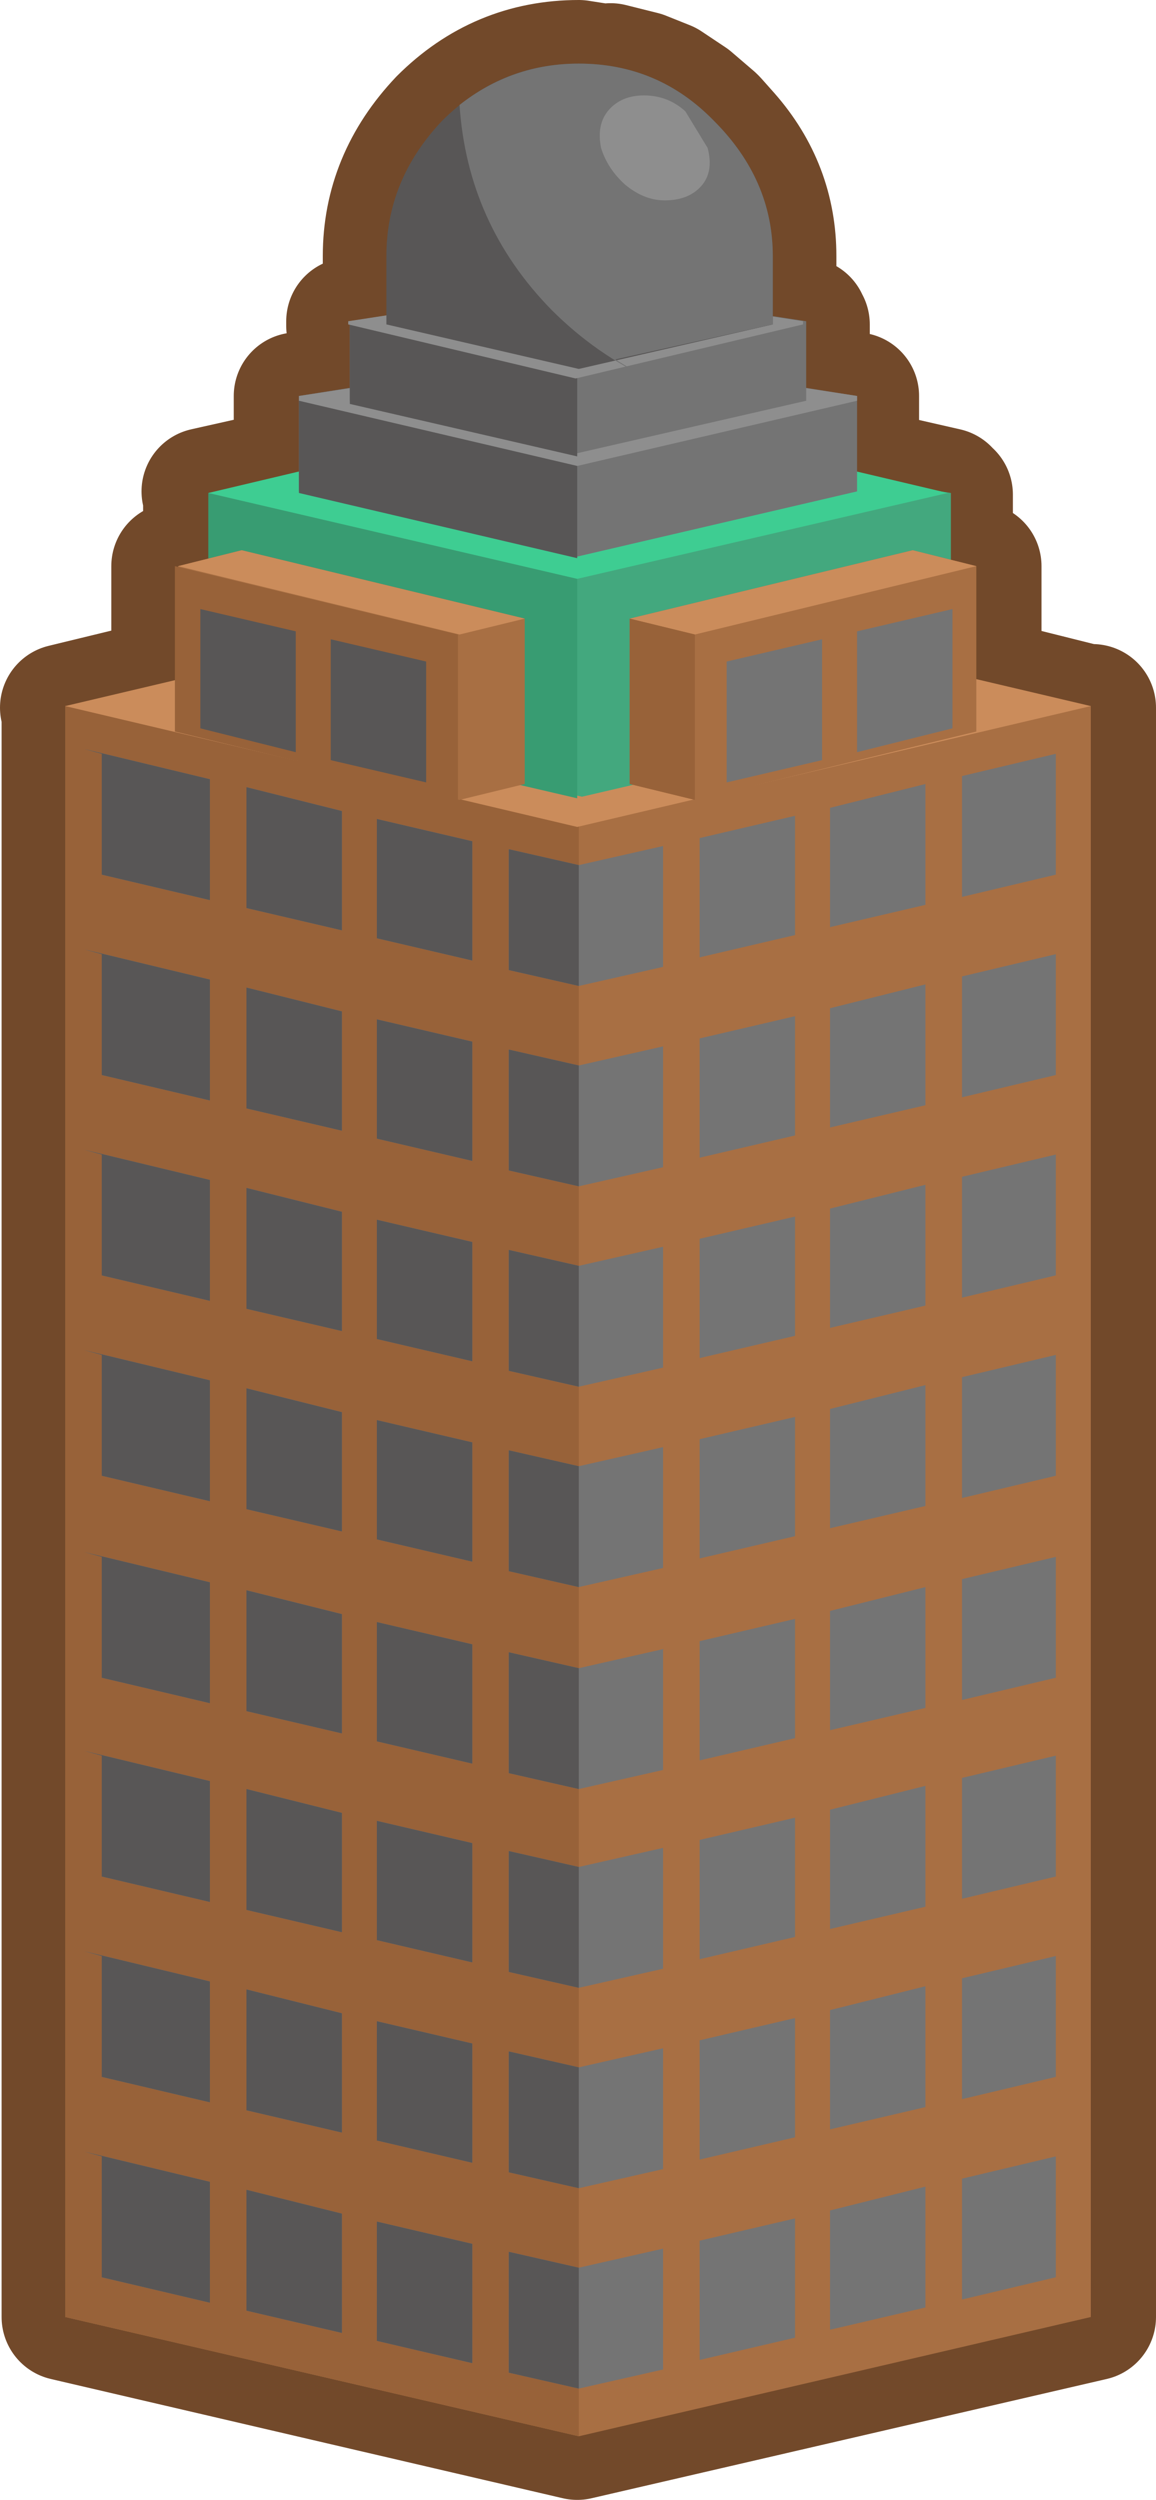 <?xml version="1.0" encoding="UTF-8" standalone="no"?>
<svg xmlns:xlink="http://www.w3.org/1999/xlink" height="78.6px" width="36.35px" xmlns="http://www.w3.org/2000/svg">
  <g transform="matrix(1.0, 0.0, 0.0, 1.0, 18.15, 39.3)">
    <path d="M-11.7 -23.85 L-8.8 -24.5 -8.8 -26.75 -8.8 -26.85 -7.1 -27.05 -7.1 -29.05 -7.15 -29.05 -7.15 -29.2 -6.0 -29.35 -6.0 -31.25 Q-6.0 -33.65 -4.25 -35.5 -2.45 -37.3 0.05 -37.3 L1.65 -37.05 2.05 -36.95 2.8 -36.65 3.25 -36.35 3.55 -36.15 4.25 -35.55 4.3 -35.5 4.7 -35.05 Q6.15 -33.4 6.15 -31.25 L6.15 -31.2 6.15 -30.7 6.15 -30.55 6.15 -30.2 6.15 -29.85 6.15 -29.35 7.15 -29.2 7.15 -29.1 7.2 -29.1 7.2 -28.55 7.2 -28.3 7.2 -27.95 7.2 -27.45 7.2 -27.05 8.75 -26.85 8.75 -26.75 8.75 -26.1 8.75 -25.85 8.75 -25.4 8.75 -24.8 8.75 -24.5 11.6 -23.85 11.5 -23.75 11.7 -23.75 11.7 -22.75 11.7 -21.85 11.7 -21.7 12.6 -21.5 12.6 -17.9 16.0 -17.05 16.2 -17.05 16.2 33.55 0.0 37.3 -16.1 33.55 -16.1 -17.05 -16.15 -17.05 -12.65 -17.9 -12.65 -21.5 -12.6 -21.5 -12.35 -21.55 -11.65 -21.7 -11.65 -21.85 -11.65 -22.75 -11.65 -23.75 -11.45 -23.75 -11.7 -23.85 M0.0 19.4 L0.0 23.2 -2.2 22.7 -2.2 18.95 0.0 19.4 0.0 16.95 2.7 16.35 2.7 12.55 0.0 13.15 0.0 10.6 2.7 10.0 2.7 6.25 0.0 6.8 0.0 4.3 2.7 3.7 2.7 -0.1 0.0 0.5 0.0 -2.0 2.7 -2.6 2.7 -6.35 0.0 -5.75 0.0 -8.3 2.7 -8.9 2.7 -12.7 0.0 -12.1 0.0 -13.35 -3.6 -14.15 -3.7 -14.15 -3.75 -14.15 -3.75 -19.35 -4.25 -19.45 -12.6 -21.5 -4.25 -19.45 -3.7 -19.35 -1.7 -19.9 -3.7 -19.35 -4.25 -19.45 -3.75 -19.35 -3.75 -14.15 -3.7 -14.15 -3.6 -14.15 -1.75 -14.6 -3.6 -14.15 0.0 -13.35 3.55 -14.15 0.0 -13.35 0.0 -12.1 2.7 -12.7 2.7 -8.9 0.0 -8.3 0.0 -5.75 2.7 -6.35 2.7 -2.6 0.0 -2.0 0.0 0.5 2.7 -0.1 2.7 3.7 0.0 4.3 0.0 6.8 2.7 6.25 2.7 10.0 0.0 10.6 0.0 13.15 2.7 12.55 2.7 16.35 0.0 16.95 0.0 19.4 2.7 18.8 2.7 22.6 0.0 23.2 0.0 25.7 2.7 25.1 2.7 28.9 0.0 29.45 0.0 32.0 2.7 31.4 2.7 35.2 0.0 35.8 0.0 37.3 0.0 35.8 2.7 35.2 2.7 31.4 0.0 32.0 0.0 29.45 2.7 28.9 2.7 25.1 0.0 25.7 0.0 23.2 2.7 22.6 2.7 18.8 0.0 19.4 -2.2 18.95 -2.2 22.7 0.0 23.2 0.0 19.4 M-2.2 31.55 L0.0 32.0 0.0 35.8 -2.2 35.3 -2.2 31.55 -2.2 35.3 0.0 35.8 0.0 32.0 -2.2 31.55 M6.85 34.25 L6.85 30.45 3.85 31.15 3.85 34.95 6.85 34.25 3.85 34.95 3.85 31.15 6.85 30.45 6.85 34.25 M6.85 27.9 L6.85 24.1 3.85 24.8 3.85 28.6 6.85 27.9 3.85 28.6 3.85 24.8 6.85 24.1 6.85 27.9 M-2.2 29.0 L-2.2 25.2 0.0 25.7 0.0 29.45 -2.2 29.0 0.0 29.45 0.0 25.7 -2.2 25.2 -2.2 29.0 M-10.4 33.35 L-10.4 29.6 -7.45 30.3 -7.45 34.05 -10.4 33.35 -7.45 34.05 -7.45 30.3 -10.4 29.6 -10.4 33.35 M-6.3 34.35 L-6.3 30.55 -3.3 31.25 -3.3 35.05 -6.3 34.35 -3.3 35.05 -3.3 31.25 -6.3 30.55 -6.3 34.35 M-6.3 28.0 L-6.3 24.25 -3.3 24.95 -3.3 28.7 -6.3 28.0 -3.3 28.7 -3.3 24.95 -6.3 24.25 -6.3 28.0 M-7.45 23.95 L-7.45 27.75 -10.4 27.05 -10.4 23.25 -7.45 23.95 -10.4 23.25 -10.4 27.05 -7.45 27.75 -7.45 23.95 M-3.3 16.15 L-6.3 15.45 -6.3 11.7 -3.3 12.4 -3.3 16.15 -3.3 12.4 -6.3 11.7 -6.3 15.45 -3.3 16.15 M-6.3 17.95 L-3.3 18.65 -3.3 22.45 -6.3 21.75 -6.3 17.95 -6.3 21.75 -3.3 22.45 -3.3 18.65 -6.3 17.95 M-10.4 20.75 L-10.4 17.0 -7.45 17.7 -7.45 21.45 -10.4 20.75 -7.45 21.45 -7.45 17.7 -10.4 17.0 -10.4 20.75 M-10.4 10.7 L-7.45 11.4 -7.45 15.2 -10.4 14.5 -10.4 10.7 -10.4 14.5 -7.45 15.2 -7.45 11.4 -10.4 10.7 M6.85 15.35 L6.85 11.6 3.85 12.3 3.85 16.05 6.85 15.35 3.85 16.05 3.85 12.3 6.85 11.6 6.85 15.35 M6.85 17.85 L3.85 18.55 3.85 22.35 6.85 21.65 6.85 17.85 6.85 21.65 3.85 22.35 3.85 18.55 6.85 17.85 M0.0 13.15 L-2.2 12.65 -2.2 16.45 0.0 16.95 0.0 13.15 0.0 16.95 -2.2 16.45 -2.2 12.65 0.0 13.15 M-15.5 28.4 L-14.95 28.55 -14.95 32.3 -11.5 33.1 -11.5 29.3 -15.5 28.4 -11.5 29.3 -11.5 33.1 -14.95 32.3 -14.95 28.55 -15.5 28.4 M-11.5 23.0 L-15.5 22.05 -14.95 22.25 -14.95 25.95 -11.5 26.75 -11.5 23.0 -11.5 26.75 -14.95 25.95 -14.95 22.25 -15.5 22.05 -11.5 23.0 M-15.5 15.8 L-14.95 15.95 -14.95 19.7 -11.5 20.5 -11.5 16.7 -15.5 15.8 -11.5 16.7 -11.5 20.5 -14.95 19.7 -14.95 15.95 -15.5 15.8 M-15.5 9.5 L-14.95 9.7 -14.95 13.4 -11.5 14.25 -11.5 10.45 -15.5 9.5 -11.5 10.45 -11.5 14.25 -14.95 13.4 -14.95 9.7 -15.5 9.5 M-15.5 3.2 L-14.95 3.35 -14.95 7.1 -11.5 7.9 -11.5 4.1 -15.5 3.2 -11.5 4.1 -11.5 7.9 -14.95 7.1 -14.95 3.35 -15.5 3.2 M-14.95 -2.95 L-14.95 0.75 -11.5 1.6 -11.5 -2.2 -15.5 -3.1 -14.95 -2.95 -15.5 -3.1 -11.5 -2.2 -11.5 1.6 -14.95 0.75 -14.95 -2.95 M-11.5 -8.5 L-15.5 -9.4 -14.95 -9.25 -14.95 -5.5 -11.5 -4.7 -11.5 -8.5 -11.5 -4.7 -14.95 -5.5 -14.95 -9.25 -15.5 -9.4 -11.5 -8.5 M-12.65 -17.9 L-12.65 -16.25 -16.1 -17.05 -12.65 -16.25 -12.65 -17.9 M-15.5 -15.7 L-14.95 -15.55 -14.95 -11.85 -11.5 -11.0 -11.5 -14.8 -15.5 -15.7 -11.5 -14.8 -11.5 -11.0 -14.95 -11.85 -14.95 -15.55 -15.5 -15.7 M-2.2 6.35 L0.0 6.8 0.0 10.6 -2.2 10.1 -2.2 6.35 -2.2 10.1 0.0 10.6 0.0 6.8 -2.2 6.35 M0.0 -5.75 L0.0 -2.0 -2.2 -2.5 -2.2 -6.25 0.0 -5.75 -2.2 -6.25 -2.2 -2.5 0.0 -2.0 0.0 -5.75 M6.85 2.7 L6.85 -1.05 3.85 -0.35 3.85 3.4 6.85 2.7 3.85 3.4 3.85 -0.35 6.85 -1.05 6.85 2.7 M6.85 5.25 L3.85 5.95 3.85 9.75 6.85 9.05 6.85 5.25 6.85 9.05 3.85 9.75 3.85 5.95 6.85 5.25 M-3.3 -0.25 L-3.3 3.5 -6.3 2.8 -6.3 -0.95 -3.3 -0.25 -6.3 -0.95 -6.3 2.8 -3.3 3.5 -3.3 -0.25 M-2.2 3.8 L-2.2 0.0 0.0 0.5 0.0 4.3 -2.2 3.8 0.0 4.3 0.0 0.5 -2.2 0.0 -2.2 3.8 M-6.3 5.35 L-3.3 6.05 -3.3 9.85 -6.3 9.15 -6.3 5.35 -6.3 9.15 -3.3 9.85 -3.3 6.05 -6.3 5.35 M-10.4 4.4 L-7.45 5.1 -7.45 8.9 -10.4 8.15 -10.4 4.4 -10.4 8.15 -7.45 8.9 -7.45 5.1 -10.4 4.4 M-10.4 -1.95 L-7.45 -1.25 -7.45 2.55 -10.4 1.85 -10.4 -1.95 -10.4 1.85 -7.45 2.55 -7.45 -1.25 -10.4 -1.95 M-3.3 -12.85 L-3.3 -9.05 -6.3 -9.75 -6.3 -13.55 -3.3 -12.85 -6.3 -13.55 -6.3 -9.75 -3.3 -9.05 -3.3 -12.85 M-6.3 -7.25 L-3.3 -6.55 -3.3 -2.75 -6.3 -3.45 -6.3 -7.25 -6.3 -3.45 -3.3 -2.75 -3.3 -6.55 -6.3 -7.25 M-10.4 -8.2 L-7.45 -7.5 -7.45 -3.7 -10.4 -4.4 -10.4 -8.2 -10.4 -4.4 -7.45 -3.7 -7.45 -7.5 -10.4 -8.2 M-10.4 -14.55 L-7.45 -13.85 -7.45 -10.05 -10.4 -10.75 -10.4 -14.55 -10.4 -10.75 -7.45 -10.05 -7.45 -13.85 -10.4 -14.55 M-4.75 -18.5 L-4.75 -14.7 -7.75 -15.4 -7.75 -19.2 -4.75 -18.5 -7.75 -19.2 -7.75 -15.4 -4.75 -14.7 -4.75 -18.5 M6.85 -9.9 L6.85 -13.65 3.85 -12.95 3.85 -9.2 6.85 -9.9 3.85 -9.2 3.85 -12.95 6.85 -13.65 6.85 -9.9 M6.85 -7.35 L3.85 -6.65 3.85 -2.85 6.85 -3.55 6.85 -7.35 6.85 -3.55 3.85 -2.85 3.85 -6.65 6.85 -7.35 M0.0 -12.1 L-2.2 -12.6 -2.2 -8.8 0.0 -8.3 0.0 -12.1 0.0 -8.3 -2.2 -8.8 -2.2 -12.6 0.0 -12.1 M4.7 -18.5 L4.7 -14.7 7.7 -15.4 7.7 -19.2 4.7 -18.5 7.7 -19.2 7.7 -15.4 4.7 -14.7 4.7 -18.5 M0.0 -14.2 L0.05 -14.2 1.85 -14.6 1.7 -14.65 1.7 -19.9 3.65 -19.35 3.65 -14.15 3.55 -14.15 1.85 -14.6 3.55 -14.15 3.65 -14.15 3.65 -19.35 1.7 -19.9 10.55 -22.0 11.7 -21.7 10.55 -22.0 1.7 -19.9 1.7 -14.65 1.85 -14.6 0.05 -14.2 0.0 -14.2 -1.75 -14.6 -1.7 -14.65 -1.7 -19.9 -10.55 -22.0 -11.0 -21.9 -11.65 -21.7 -11.0 -21.9 -10.55 -22.0 -1.7 -19.9 -1.7 -14.65 -1.75 -14.6 0.0 -14.2 0.0 -21.05 -0.05 -21.05 -11.45 -23.75 -0.05 -21.05 0.0 -21.05 0.0 -14.2 M10.95 8.05 L10.95 4.3 7.95 5.0 7.95 8.75 10.95 8.05 7.95 8.75 7.95 5.0 10.95 4.3 10.95 8.05 M15.05 28.55 L12.1 29.2 12.1 33.0 15.05 32.3 15.05 28.55 15.05 32.3 12.1 33.0 12.1 29.2 15.05 28.55 M10.95 33.25 L10.95 29.45 7.95 30.15 7.95 33.95 10.95 33.25 7.95 33.95 7.95 30.15 10.95 29.45 10.95 33.25 M10.95 26.95 L10.95 23.15 7.95 23.85 7.95 27.65 10.95 26.95 7.95 27.65 7.95 23.85 10.95 23.15 10.95 26.95 M15.05 22.25 L12.1 22.9 12.1 26.65 15.05 25.95 15.05 22.25 15.05 25.95 12.1 26.65 12.1 22.9 15.05 22.25 M15.05 15.95 L12.1 16.6 12.1 20.4 15.05 19.7 15.05 15.95 15.05 19.7 12.1 20.4 12.1 16.6 15.05 15.95 M10.95 20.65 L10.95 16.9 7.95 17.6 7.95 21.35 10.95 20.65 7.95 21.35 7.95 17.6 10.95 16.9 10.95 20.65 M10.95 14.4 L10.95 10.6 7.95 11.3 7.95 15.1 10.95 14.4 7.95 15.1 7.95 11.3 10.95 10.6 10.95 14.4 M12.1 10.35 L12.1 14.1 15.05 13.4 15.05 9.7 12.1 10.35 15.05 9.7 15.05 13.4 12.1 14.1 12.1 10.35 M10.95 -4.55 L10.95 -8.3 7.95 -7.6 7.95 -3.85 10.95 -4.55 7.95 -3.85 7.95 -7.6 10.95 -8.3 10.95 -4.55 M10.95 1.75 L10.95 -2.05 7.95 -1.35 7.95 2.45 10.95 1.75 7.95 2.45 7.95 -1.35 10.95 -2.05 10.95 1.75 M15.05 7.1 L15.05 3.35 12.1 4.0 12.1 7.8 15.05 7.1 12.1 7.8 12.1 4.0 15.05 3.35 15.05 7.1 M15.05 -2.95 L12.1 -2.3 12.1 1.45 15.05 0.75 15.05 -2.95 15.05 0.75 12.1 1.45 12.1 -2.3 15.05 -2.95 M10.95 -10.85 L10.95 -14.65 7.95 -13.95 7.95 -10.15 10.95 -10.85 7.95 -10.15 7.95 -13.95 10.95 -14.65 10.95 -10.85 M15.05 -9.25 L12.1 -8.6 12.1 -4.8 15.05 -5.5 15.05 -9.25 15.05 -5.5 12.1 -4.8 12.1 -8.6 15.05 -9.25 M15.05 -15.55 L12.1 -14.9 12.1 -11.1 15.05 -11.85 15.05 -15.55 15.05 -11.85 12.1 -11.1 12.1 -14.9 15.05 -15.55 M16.0 -17.05 L16.1 -17.05 12.15 -16.15 12.6 -16.25 12.6 -17.9 12.6 -16.25 12.15 -16.15 16.1 -17.05 16.0 -17.05 M11.85 -20.15 L8.8 -19.45 8.8 -15.65 11.85 -16.35 11.85 -20.15 11.85 -16.35 8.8 -15.65 8.8 -19.45 11.85 -20.15 M3.65 -19.35 L12.6 -21.5 3.65 -19.35 M11.5 -23.75 L0.0 -21.05 11.5 -23.75 M-11.9 -20.15 L-8.9 -19.45 -8.9 -15.65 -11.9 -16.35 -11.9 -20.15 -11.9 -16.35 -8.9 -15.65 -8.9 -19.45 -11.9 -20.15 M-8.8 -26.75 L0.0 -24.65 8.75 -26.75 0.0 -24.65 0.0 -21.75 0.0 -24.65 -8.8 -26.75 M0.0 -25.0 L7.2 -26.7 7.2 -27.05 7.2 -26.7 0.0 -25.0 0.0 -24.9 -7.1 -26.6 -7.1 -27.05 -7.1 -26.6 0.0 -24.9 0.0 -25.0 0.0 -27.35 -2.0 -27.85 -2.2 -27.85 -7.1 -29.05 -2.2 -27.85 -2.0 -27.85 0.0 -27.35 0.0 -25.0 M0.0 -27.35 L2.2 -27.9 7.15 -29.05 7.15 -29.1 7.15 -29.05 2.2 -27.9 0.0 -27.35 M-8.8 -24.5 L-8.8 -23.75 0.0 -21.75 8.75 -23.85 8.75 -24.5 8.75 -23.85 0.0 -21.75 -8.8 -23.75 -8.8 -24.5 M-1.9 -28.15 L-1.2 -28.0 -1.05 -28.0 0.0 -27.7 0.05 -27.7 1.3 -28.0 6.15 -29.1 6.15 -29.35 6.15 -29.1 1.3 -28.0 0.05 -27.7 0.0 -27.7 -1.05 -28.0 -1.2 -28.0 -1.9 -28.15 -6.0 -29.1 -6.0 -29.35 -6.0 -29.1 -1.9 -28.15 -1.9 -30.2 Q-1.9 -33.4 -0.35 -35.75 L1.05 -37.2 1.65 -37.05 1.05 -37.2 -0.35 -35.75 Q-1.9 -33.4 -1.9 -30.2 L-1.9 -28.15 M2.05 -36.95 L1.35 -36.55 Q0.85 -35.95 0.85 -35.1 0.85 -34.3 1.35 -33.75 1.95 -33.2 2.75 -33.2 3.55 -33.2 4.1 -33.75 4.7 -34.3 4.7 -35.05 4.7 -34.3 4.1 -33.75 3.55 -33.2 2.75 -33.2 1.95 -33.2 1.35 -33.75 0.85 -34.3 0.85 -35.1 0.85 -35.95 1.35 -36.55 L2.05 -36.95 M-12.35 -21.55 L-11.0 -21.9 -12.35 -21.55" fill="#72492a" fill-rule="evenodd" stroke="none"/>
    <path d="M-11.7 -23.85 L-8.8 -24.5 -8.8 -26.75 -8.8 -26.85 -7.1 -27.05 -7.1 -29.05 -7.15 -29.05 -7.15 -29.2 -6.0 -29.35 -6.0 -31.25 Q-6.0 -33.65 -4.25 -35.5 -2.45 -37.3 0.05 -37.3 L1.65 -37.05 2.05 -36.95 2.8 -36.65 3.25 -36.35 3.55 -36.15 4.25 -35.55 4.3 -35.5 4.7 -35.05 Q6.15 -33.4 6.15 -31.25 L6.15 -31.2 6.15 -30.7 6.15 -30.55 6.15 -30.2 6.15 -29.85 6.15 -29.35 7.15 -29.2 7.15 -29.1 7.2 -29.1 7.2 -28.55 7.2 -28.3 7.2 -27.95 7.2 -27.45 7.2 -27.05 8.75 -26.85 8.75 -26.75 8.75 -26.1 8.75 -25.85 8.75 -25.4 8.75 -24.8 8.75 -24.5 11.6 -23.85 11.5 -23.75 11.7 -23.75 11.7 -22.75 11.7 -21.85 11.7 -21.7 12.6 -21.5 12.6 -17.9 16.0 -17.05 16.2 -17.05 16.2 33.55 0.0 37.3 -16.1 33.55 -16.1 -17.05 -16.15 -17.05 -12.65 -17.9 -12.65 -21.5 -12.6 -21.5 -12.35 -21.55 -11.65 -21.7 -11.65 -21.85 -11.65 -22.75 -11.65 -23.75 -11.45 -23.75 -11.7 -23.85 M-11.65 -21.7 L-11.0 -21.9 -10.55 -22.0 -1.7 -19.9 -1.7 -14.65 -1.75 -14.6 0.0 -14.2 0.0 -21.05 -0.05 -21.05 -11.45 -23.75 M-11.0 -21.9 L-12.35 -21.55 M4.7 -35.05 Q4.7 -34.3 4.1 -33.75 3.55 -33.2 2.75 -33.2 1.95 -33.2 1.35 -33.75 0.85 -34.3 0.85 -35.1 0.85 -35.95 1.35 -36.55 L2.05 -36.95 M-6.0 -29.35 L-6.0 -29.1 -1.9 -28.15 -1.9 -30.2 Q-1.9 -33.4 -0.35 -35.75 L1.05 -37.2 1.65 -37.05 M-7.1 -27.05 L-7.1 -26.6 0.0 -24.9 0.0 -25.0 0.0 -27.35 -2.0 -27.85 -2.2 -27.85 -7.1 -29.05 M6.15 -29.35 L6.15 -29.1 1.3 -28.0 0.05 -27.7 0.0 -27.7 -1.05 -28.0 -1.2 -28.0 -1.9 -28.15 M8.75 -24.5 L8.75 -23.85 0.0 -21.75 -8.8 -23.75 -8.8 -24.5 M-12.6 -21.5 L-4.25 -19.45 -3.7 -19.35 -1.7 -19.9 M-4.25 -19.45 L-3.75 -19.35 -3.75 -14.15 -3.7 -14.15 -3.6 -14.15 -1.75 -14.6 M7.15 -29.1 L7.15 -29.05 2.2 -27.9 0.0 -27.35 M7.2 -27.05 L7.2 -26.7 0.0 -25.0 M1.7 -19.9 L1.7 -14.65 1.85 -14.6 3.55 -14.15 3.65 -14.15 3.65 -19.35 1.7 -19.9 10.55 -22.0 11.7 -21.7 M8.75 -26.75 L0.0 -24.65 0.0 -21.75 M0.0 -24.65 L-8.8 -26.75 M-11.9 -20.15 L-11.9 -16.35 -8.9 -15.65 -8.9 -19.45 -11.9 -20.15 M0.0 -21.05 L11.5 -23.75 M12.6 -21.5 L3.65 -19.35 M11.85 -20.15 L11.85 -16.35 8.8 -15.65 8.8 -19.45 11.85 -20.15 M12.6 -17.9 L12.6 -16.25 12.15 -16.15 16.1 -17.05 16.0 -17.05 M15.05 -15.55 L15.05 -11.85 12.1 -11.1 12.1 -14.9 15.05 -15.55 M15.05 -9.25 L15.05 -5.5 12.1 -4.8 12.1 -8.6 15.05 -9.25 M10.95 -10.85 L7.95 -10.15 7.95 -13.95 10.95 -14.65 10.95 -10.85 M15.05 -2.95 L15.05 0.75 12.1 1.45 12.1 -2.3 15.05 -2.95 M15.05 7.1 L12.1 7.8 12.1 4.0 15.05 3.35 15.05 7.1 M10.95 1.75 L7.95 2.45 7.95 -1.35 10.95 -2.05 10.95 1.75 M10.95 -4.55 L7.95 -3.85 7.95 -7.6 10.95 -8.3 10.95 -4.55 M12.1 10.35 L15.05 9.7 15.05 13.4 12.1 14.1 12.1 10.35 M10.95 14.4 L7.95 15.1 7.95 11.3 10.95 10.6 10.95 14.4 M10.95 20.65 L7.95 21.35 7.95 17.6 10.95 16.9 10.95 20.65 M15.05 15.95 L15.05 19.7 12.1 20.4 12.1 16.6 15.05 15.95 M15.05 22.25 L15.05 25.95 12.1 26.65 12.1 22.9 15.05 22.25 M10.95 26.95 L7.95 27.65 7.95 23.85 10.95 23.15 10.95 26.95 M10.95 33.25 L7.95 33.95 7.95 30.15 10.95 29.45 10.95 33.25 M15.05 28.55 L15.05 32.3 12.1 33.0 12.1 29.2 15.05 28.55 M10.95 8.05 L7.95 8.75 7.95 5.0 10.95 4.3 10.95 8.05 M1.85 -14.6 L0.05 -14.2 0.0 -14.2 M-3.6 -14.15 L0.0 -13.35 3.55 -14.15 M4.7 -18.5 L7.7 -19.2 7.7 -15.4 4.7 -14.7 4.7 -18.5 M0.0 -13.35 L0.0 -12.1 2.7 -12.7 2.7 -8.9 0.0 -8.3 0.0 -5.75 2.7 -6.35 2.7 -2.6 0.0 -2.0 0.0 0.5 2.7 -0.1 2.7 3.7 0.0 4.3 0.0 6.8 2.7 6.25 2.7 10.0 0.0 10.6 0.0 13.15 2.7 12.55 2.7 16.35 0.0 16.95 0.0 19.4 2.7 18.8 2.7 22.6 0.0 23.2 0.0 25.7 2.7 25.1 2.7 28.9 0.0 29.45 0.0 32.0 2.7 31.4 2.7 35.2 0.0 35.8 0.0 37.3 M0.0 -12.1 L0.0 -8.3 -2.2 -8.8 -2.2 -12.6 0.0 -12.1 M6.85 -7.35 L6.85 -3.55 3.85 -2.85 3.85 -6.65 6.85 -7.35 M6.85 -9.9 L3.85 -9.2 3.85 -12.95 6.85 -13.65 6.85 -9.9 M-4.75 -18.5 L-7.75 -19.2 -7.75 -15.4 -4.75 -14.7 -4.75 -18.5 M-10.4 -14.55 L-10.4 -10.75 -7.45 -10.05 -7.45 -13.85 -10.4 -14.55 M-10.4 -8.2 L-10.4 -4.4 -7.45 -3.7 -7.45 -7.5 -10.4 -8.2 M-6.3 -7.25 L-6.3 -3.45 -3.3 -2.75 -3.3 -6.55 -6.3 -7.25 M-3.3 -12.85 L-6.3 -13.55 -6.3 -9.75 -3.3 -9.05 -3.3 -12.85 M-10.4 -1.95 L-10.4 1.85 -7.45 2.55 -7.45 -1.25 -10.4 -1.95 M-10.4 4.4 L-10.4 8.15 -7.45 8.9 -7.45 5.1 -10.4 4.4 M-6.3 5.35 L-6.3 9.15 -3.3 9.85 -3.3 6.05 -6.3 5.35 M-2.2 3.8 L0.0 4.3 0.0 0.5 -2.2 0.0 -2.2 3.8 M-3.3 -0.25 L-6.3 -0.95 -6.3 2.8 -3.3 3.5 -3.3 -0.25 M6.85 5.25 L6.85 9.05 3.85 9.75 3.85 5.95 6.85 5.25 M6.85 2.7 L3.85 3.4 3.85 -0.35 6.85 -1.05 6.85 2.7 M0.0 -5.75 L-2.2 -6.25 -2.2 -2.5 0.0 -2.0 0.0 -5.75 M-2.2 6.35 L-2.2 10.1 0.0 10.6 0.0 6.8 -2.2 6.35 M-15.5 -15.7 L-11.5 -14.8 -11.5 -11.0 -14.95 -11.85 -14.95 -15.55 -15.5 -15.7 M-16.1 -17.05 L-12.65 -16.25 -12.65 -17.9 M-11.5 -8.5 L-11.5 -4.7 -14.95 -5.5 -14.95 -9.25 -15.5 -9.4 -11.5 -8.5 M-14.95 -2.95 L-15.5 -3.1 -11.5 -2.2 -11.5 1.6 -14.95 0.75 -14.95 -2.95 M-15.5 3.2 L-11.5 4.1 -11.5 7.9 -14.95 7.1 -14.95 3.35 -15.5 3.2 M-15.5 9.5 L-11.5 10.45 -11.5 14.25 -14.95 13.4 -14.95 9.7 -15.5 9.5 M-15.5 15.8 L-11.5 16.7 -11.5 20.5 -14.95 19.7 -14.95 15.95 -15.5 15.8 M-11.5 23.0 L-11.5 26.75 -14.95 25.95 -14.95 22.25 -15.5 22.05 -11.5 23.0 M-15.5 28.4 L-11.5 29.3 -11.5 33.1 -14.95 32.3 -14.95 28.55 -15.5 28.4 M0.0 13.15 L0.0 16.95 -2.2 16.45 -2.2 12.65 0.0 13.15 M6.85 17.85 L6.85 21.65 3.85 22.35 3.85 18.55 6.85 17.85 M6.85 15.35 L3.85 16.05 3.85 12.3 6.85 11.6 6.85 15.35 M-10.4 10.7 L-10.4 14.5 -7.45 15.2 -7.45 11.4 -10.4 10.7 M-10.4 20.75 L-7.45 21.45 -7.45 17.7 -10.4 17.0 -10.4 20.75 M-6.3 17.95 L-6.3 21.75 -3.3 22.45 -3.3 18.65 -6.3 17.95 M-3.3 16.15 L-3.3 12.4 -6.3 11.7 -6.3 15.45 -3.3 16.15 M-7.45 23.95 L-10.4 23.25 -10.4 27.05 -7.45 27.75 -7.45 23.95 M-6.3 28.0 L-3.3 28.7 -3.3 24.95 -6.3 24.25 -6.3 28.0 M-6.3 34.35 L-3.3 35.05 -3.3 31.25 -6.3 30.55 -6.3 34.35 M-10.4 33.35 L-7.45 34.05 -7.45 30.3 -10.4 29.6 -10.4 33.35 M-2.2 29.0 L0.0 29.45 0.0 25.7 -2.2 25.2 -2.2 29.0 M6.85 27.9 L3.85 28.6 3.85 24.8 6.85 24.1 6.85 27.9 M6.85 34.25 L3.85 34.95 3.85 31.15 6.85 30.45 6.85 34.25 M-2.2 31.55 L-2.2 35.3 0.0 35.8 0.0 32.0 -2.2 31.55 M0.0 19.4 L-2.2 18.95 -2.2 22.7 0.0 23.2 0.0 19.4" fill="none" stroke="#72492a" stroke-linecap="round" stroke-linejoin="round" stroke-width="4.0"/>
    <path d="M16.15 -17.1 L16.15 33.55 0.05 37.3 -16.1 33.55 -16.1 -17.1 0.05 -19.6 16.15 -17.1" fill="#a86f43" fill-rule="evenodd" stroke="none"/>
    <path d="M0.05 -19.6 L0.05 37.3 -16.1 33.55 -16.1 -17.1 0.05 -19.6" fill="#986239" fill-rule="evenodd" stroke="none"/>
    <path d="M16.15 -17.1 L0.0 -13.3 -16.1 -17.1 0.0 -20.9 16.15 -17.1" fill="#cb8c5b" fill-rule="evenodd" stroke="none"/>
    <path d="M-11.5 -22.8 L-11.5 -23.8 0.15 -25.6 11.75 -23.8 11.75 -22.8 11.75 -21.85 11.75 -18.45 11.75 -18.2 11.75 -16.95 0.15 -14.25 -11.5 -16.95 -11.5 -18.2 -11.5 -18.45 -11.5 -21.85 -11.5 -22.8" fill="#43a87e" fill-rule="evenodd" stroke="none"/>
    <path d="M-11.6 -22.75 L-11.6 -23.8 0.0 -25.55 0.0 -14.2 -11.6 -16.9 -11.6 -18.15 -11.6 -18.4 -11.6 -21.8 -11.6 -22.75" fill="#389c72" fill-rule="evenodd" stroke="none"/>
    <path d="M11.65 -23.8 L0.0 -21.1 -11.6 -23.8 0.0 -26.55 11.65 -23.8" fill="#3ecd92" fill-rule="evenodd" stroke="none"/>
    <path d="M-8.75 -26.85 L0.0 -28.25 8.8 -26.85 8.8 -26.1 8.8 -25.85 8.8 -25.4 8.8 -24.85 8.8 -23.85 0.0 -21.8 -8.75 -23.85 -8.75 -26.85" fill="#747474" fill-rule="evenodd" stroke="none"/>
    <path d="M-8.75 -26.85 L0.0 -28.2 0.0 -21.75 -8.75 -23.8 -8.75 -26.85" fill="#585656" fill-rule="evenodd" stroke="none"/>
    <path d="M12.55 -21.5 L12.55 -16.3 3.7 -14.15 1.65 -14.65 1.65 -19.85 10.55 -22.0 12.55 -21.5" fill="#a86f43" fill-rule="evenodd" stroke="none"/>
    <path d="M12.55 -21.5 L3.7 -19.35 1.65 -19.85 10.55 -22.0 12.55 -21.5" fill="#cb8c5b" fill-rule="evenodd" stroke="none"/>
    <path d="M-12.55 -21.5 L-12.55 -16.3 -3.7 -14.15 -1.65 -14.65 -1.65 -19.85 -10.55 -22.0 -12.55 -21.5" fill="#a86f43" fill-rule="evenodd" stroke="none"/>
    <path d="M-12.55 -21.5 L-3.7 -19.35 -1.65 -19.85 -10.55 -22.0 -12.55 -21.5" fill="#cb8c5b" fill-rule="evenodd" stroke="none"/>
    <path d="M-12.65 -21.5 L-3.75 -19.35 -3.75 -14.15 -12.65 -16.3 -12.65 -21.5" fill="#986239" fill-rule="evenodd" stroke="none"/>
    <path d="M-11.55 -14.8 L-11.55 -11.0 -14.95 -11.8 -14.95 -15.6 -15.5 -15.75 -11.55 -14.8 M7.7 -15.4 L4.7 -14.7 4.7 -18.5 7.7 -19.2 7.7 -15.4 M8.8 -19.45 L11.8 -20.15 11.8 -16.4 8.8 -15.65 8.8 -19.45 M15.05 -15.6 L15.05 -11.8 12.1 -11.1 12.1 -14.9 15.05 -15.6 M15.05 -3.0 L15.05 0.8 12.1 1.5 12.1 -2.3 15.05 -3.0 M15.05 -5.5 L12.1 -4.8 12.1 -8.6 15.05 -9.3 15.05 -5.5 M12.1 4.0 L15.05 3.3 15.05 7.1 12.1 7.8 12.1 4.0 M7.95 -10.15 L7.95 -13.9 10.95 -14.65 10.95 -10.85 7.95 -10.15 M6.85 -9.9 L3.85 -9.2 3.85 -12.95 6.85 -13.65 6.85 -9.9 M2.7 -12.7 L2.7 -8.9 0.05 -8.3 -2.15 -8.8 -2.15 -12.6 0.05 -12.1 2.7 -12.7 M3.85 -6.65 L6.85 -7.35 6.85 -3.6 3.85 -2.9 3.85 -6.65 M2.7 -6.4 L2.7 -2.6 0.05 -2.0 -2.15 -2.5 -2.15 -6.3 0.05 -5.8 2.7 -6.4 M7.95 -3.85 L7.95 -7.6 10.95 -8.35 10.95 -4.55 7.95 -3.85 M-2.15 6.3 L0.05 6.8 2.7 6.2 2.7 10.0 0.05 10.6 -2.15 10.1 -2.15 6.3 M-6.3 9.1 L-6.3 5.35 -3.3 6.05 -3.3 9.8 -6.3 9.1 M-7.4 5.1 L-7.4 8.85 -10.4 8.15 -10.4 4.35 -7.4 5.1 M-7.4 -1.2 L-7.4 2.55 -10.4 1.85 -10.4 -1.95 -7.4 -1.2 M-3.3 -0.25 L-3.3 3.5 -6.3 2.8 -6.3 -0.95 -3.3 -0.25 M-2.15 0.0 L0.05 0.5 2.7 -0.1 2.7 3.7 0.05 4.3 -2.15 3.8 -2.15 0.0 M-7.4 -7.5 L-7.4 -3.75 -10.4 -4.45 -10.4 -8.25 -7.4 -7.5 M-6.3 -3.5 L-6.3 -7.25 -3.3 -6.55 -3.3 -2.8 -6.3 -3.5 M-7.4 -13.8 L-7.4 -10.05 -10.4 -10.75 -10.4 -14.55 -7.4 -13.8 M-3.3 -12.85 L-3.3 -9.1 -6.3 -9.8 -6.3 -13.55 -3.3 -12.85 M6.85 2.7 L3.85 3.4 3.85 -0.35 6.85 -1.05 6.85 2.7 M10.95 -2.05 L10.95 1.75 7.95 2.45 7.95 -1.3 10.95 -2.05 M3.85 5.95 L6.85 5.25 6.85 9.0 3.85 9.7 3.85 5.95 M10.95 4.25 L10.95 8.05 7.95 8.75 7.95 5.0 10.95 4.25 M6.85 15.35 L3.85 16.05 3.85 12.3 6.85 11.6 6.85 15.35 M7.95 11.35 L10.95 10.6 10.95 14.4 7.95 15.1 7.95 11.35 M2.7 12.55 L2.7 16.35 0.05 16.95 -2.15 16.45 -2.15 12.65 0.05 13.15 2.7 12.55 M3.85 18.55 L6.85 17.85 6.85 21.6 3.85 22.3 3.85 18.55 M2.7 18.8 L2.7 22.6 0.05 23.2 -2.15 22.7 -2.15 18.9 0.05 19.4 2.7 18.8 M10.95 16.85 L10.95 20.65 7.95 21.35 7.95 17.6 10.95 16.85 M-2.15 31.5 L0.05 32.0 2.7 31.4 2.7 35.2 0.05 35.8 -2.15 35.3 -2.15 31.5 M-7.4 30.3 L-7.4 34.05 -10.4 33.35 -10.4 29.55 -7.4 30.3 M-6.3 34.3 L-6.3 30.55 -3.3 31.25 -3.3 35.0 -6.3 34.3 M-7.4 24.0 L-7.4 27.75 -10.4 27.05 -10.4 23.25 -7.4 24.0 M-2.15 25.2 L0.05 25.7 2.7 25.1 2.7 28.9 0.05 29.5 -2.15 29.0 -2.15 25.2 M-3.3 24.95 L-3.3 28.7 -6.3 28.0 -6.3 24.25 -3.3 24.95 M-7.4 17.7 L-7.4 21.45 -10.4 20.75 -10.4 16.95 -7.4 17.7 M-6.3 21.7 L-6.3 17.95 -3.3 18.65 -3.3 22.4 -6.3 21.7 M-7.4 11.45 L-7.4 15.2 -10.4 14.5 -10.4 10.7 -7.4 11.45 M-3.3 12.4 L-3.3 16.15 -6.3 15.45 -6.3 11.7 -3.3 12.4 M7.95 23.9 L10.95 23.15 10.95 26.95 7.95 27.65 7.95 23.9 M6.85 27.9 L3.85 28.6 3.85 24.85 6.85 24.15 6.85 27.9 M3.85 31.15 L6.85 30.45 6.85 34.2 3.85 34.9 3.85 31.15 M7.95 30.2 L10.95 29.45 10.95 33.25 7.95 33.95 7.95 30.2 M12.1 14.15 L12.1 10.35 15.05 9.65 15.05 13.45 12.1 14.15 M15.05 19.7 L12.1 20.4 12.1 16.6 15.05 15.9 15.05 19.7 M12.1 22.9 L15.05 22.2 15.05 26.0 12.1 26.7 12.1 22.9 M12.1 29.2 L15.05 28.5 15.05 32.3 12.1 33.0 12.1 29.2 M-15.5 -9.45 L-11.55 -8.5 -11.55 -4.7 -14.95 -5.5 -14.95 -9.3 -15.5 -9.45 M-15.5 -3.15 L-11.55 -2.2 -11.55 1.6 -14.95 0.8 -14.95 -3.0 -15.5 -3.15 M-15.5 3.15 L-11.55 4.1 -11.55 7.9 -14.95 7.1 -14.95 3.3 -15.5 3.15 M-15.5 9.5 L-11.55 10.45 -11.55 14.25 -14.95 13.45 -14.95 9.65 -15.5 9.5 M-15.5 15.75 L-11.55 16.7 -11.55 20.5 -14.95 19.7 -14.95 15.9 -15.5 15.75 M-15.5 22.05 L-11.55 23.0 -11.55 26.8 -14.95 26.0 -14.95 22.2 -15.5 22.05 M-15.5 28.35 L-11.55 29.3 -11.55 33.1 -14.95 32.3 -14.95 28.5 -15.5 28.35" fill="#747474" fill-rule="evenodd" stroke="none"/>
    <path d="M3.7 -19.35 L3.7 -14.15 1.65 -14.65 1.65 -19.85 3.7 -19.35" fill="#986239" fill-rule="evenodd" stroke="none"/>
    <path d="M-8.75 -26.85 L0.0 -28.2 8.8 -26.85 8.8 -26.7 0.0 -24.65 -8.75 -26.7 -8.75 -26.85" fill="#8e8e8e" fill-rule="evenodd" stroke="none"/>
    <path d="M-7.15 -29.2 L0.0 -30.3 7.2 -29.2 7.2 -28.55 7.2 -28.35 7.2 -28.0 7.2 -27.5 7.2 -26.7 0.0 -25.05 -7.15 -26.7 -7.15 -29.2" fill="#747474" fill-rule="evenodd" stroke="none"/>
    <path d="M-7.15 -29.1 L0.0 -30.2 0.0 -24.95 -7.15 -26.6 -7.15 -29.1" fill="#585656" fill-rule="evenodd" stroke="none"/>
    <path d="M-7.2 -29.2 L-0.05 -30.3 7.1 -29.2 7.1 -29.1 -0.05 -27.4 -7.2 -29.1 -7.2 -29.2" fill="#8e8e8e" fill-rule="evenodd" stroke="none"/>
    <path d="M4.3 -35.5 Q6.15 -33.65 6.15 -31.25 L6.15 -31.2 6.15 -30.7 6.15 -30.55 6.15 -30.2 6.15 -29.85 6.15 -29.1 0.05 -27.7 -6.0 -29.1 -6.0 -31.25 Q-6.0 -33.65 -4.25 -35.5 -2.45 -37.3 0.05 -37.3 2.55 -37.3 4.3 -35.5" fill="#585656" fill-rule="evenodd" stroke="none"/>
    <path d="M4.3 -35.5 Q6.15 -33.65 6.15 -31.25 L6.15 -31.2 6.15 -30.7 6.15 -30.55 6.15 -30.2 6.15 -29.85 6.15 -29.1 1.2 -28.0 Q1.75 -27.65 2.35 -27.35 0.6 -28.15 -0.8 -29.55 -3.45 -32.25 -3.7 -36.0 -2.05 -37.3 0.05 -37.3 2.55 -37.3 4.3 -35.5" fill="#747474" fill-rule="evenodd" stroke="none"/>
    <path d="M4.1 -34.65 Q4.3 -33.9 3.9 -33.45 3.5 -33.0 2.75 -33.0 2.1 -33.0 1.5 -33.5 0.95 -34.0 0.75 -34.65 0.6 -35.4 1.0 -35.85 1.4 -36.3 2.1 -36.3 2.85 -36.3 3.4 -35.8 L4.1 -34.65" fill="#8e8e8e" fill-rule="evenodd" stroke="none"/>
    <path d="M-11.55 -14.8 L-11.55 -11.0 -14.95 -11.8 -14.95 -15.6 -15.5 -15.75 -11.55 -14.8 M-3.3 -12.85 L-3.3 -9.1 -6.3 -9.8 -6.3 -13.55 -3.3 -12.85 M-7.75 -15.4 L-7.75 -19.2 -4.75 -18.5 -4.75 -14.7 -7.75 -15.4 M-11.85 -16.4 L-11.85 -20.15 -8.85 -19.45 -8.85 -15.65 -11.85 -16.4 M0.05 -8.3 L-2.15 -8.8 -2.15 -12.6 0.05 -12.1 0.05 -8.3 M-7.4 -7.5 L-7.4 -3.75 -10.4 -4.45 -10.4 -8.25 -7.4 -7.5 M-6.3 -3.5 L-6.3 -7.25 -3.3 -6.55 -3.3 -2.8 -6.3 -3.5 M-7.4 -13.8 L-7.4 -10.05 -10.4 -10.75 -10.4 -14.55 -7.4 -13.8 M0.05 -5.8 L0.05 -2.0 -2.15 -2.5 -2.15 -6.3 0.05 -5.8 M-3.3 -0.25 L-3.3 3.5 -6.3 2.8 -6.3 -0.95 -3.3 -0.25 M0.05 0.5 L0.05 4.3 -2.15 3.8 -2.15 0.0 0.05 0.5 M-7.4 5.1 L-7.4 8.85 -10.4 8.15 -10.4 4.35 -7.4 5.1 M-6.3 9.1 L-6.3 5.35 -3.3 6.05 -3.3 9.8 -6.3 9.1 M-7.4 -1.2 L-7.4 2.55 -10.4 1.85 -10.4 -1.95 -7.4 -1.2 M0.05 6.8 L0.05 10.6 -2.15 10.1 -2.15 6.3 0.05 6.8 M-3.3 12.4 L-3.3 16.15 -6.3 15.45 -6.3 11.7 -3.3 12.4 M-2.15 12.65 L0.05 13.15 0.05 16.95 -2.15 16.45 -2.15 12.65 M-7.4 17.7 L-7.4 21.45 -10.4 20.75 -10.4 16.95 -7.4 17.7 M-6.3 21.7 L-6.3 17.95 -3.3 18.65 -3.3 22.4 -6.3 21.7 M-7.4 11.45 L-7.4 15.2 -10.4 14.5 -10.4 10.7 -7.4 11.45 M0.05 19.4 L0.05 23.2 -2.15 22.7 -2.15 18.9 0.05 19.4 M0.05 25.7 L0.05 29.5 -2.15 29.0 -2.15 25.2 0.05 25.7 M-7.4 30.3 L-7.4 34.05 -10.4 33.35 -10.4 29.55 -7.4 30.3 M-6.3 34.3 L-6.3 30.55 -3.3 31.25 -3.3 35.0 -6.3 34.3 M-7.4 24.0 L-7.4 27.75 -10.4 27.05 -10.4 23.25 -7.4 24.0 M-3.3 24.95 L-3.3 28.7 -6.3 28.0 -6.3 24.25 -3.3 24.95 M0.05 32.0 L0.05 35.8 -2.15 35.3 -2.15 31.5 0.05 32.0 M-15.5 -9.45 L-11.55 -8.5 -11.55 -4.7 -14.95 -5.5 -14.95 -9.3 -15.5 -9.45 M-15.5 -3.15 L-11.55 -2.2 -11.55 1.6 -14.95 0.8 -14.95 -3.0 -15.5 -3.15 M-15.5 3.15 L-11.55 4.1 -11.55 7.9 -14.95 7.1 -14.95 3.3 -15.5 3.15 M-15.5 9.5 L-11.55 10.45 -11.55 14.25 -14.95 13.45 -14.95 9.65 -15.5 9.5 M-15.5 15.75 L-11.55 16.7 -11.55 20.5 -14.95 19.7 -14.95 15.9 -15.5 15.75 M-15.5 22.05 L-11.55 23.0 -11.55 26.8 -14.95 26.0 -14.95 22.2 -15.5 22.05 M-15.5 28.35 L-11.55 29.3 -11.55 33.1 -14.95 32.3 -14.95 28.5 -15.5 28.35" fill="#585656" fill-rule="evenodd" stroke="none"/>
  </g>
</svg>
